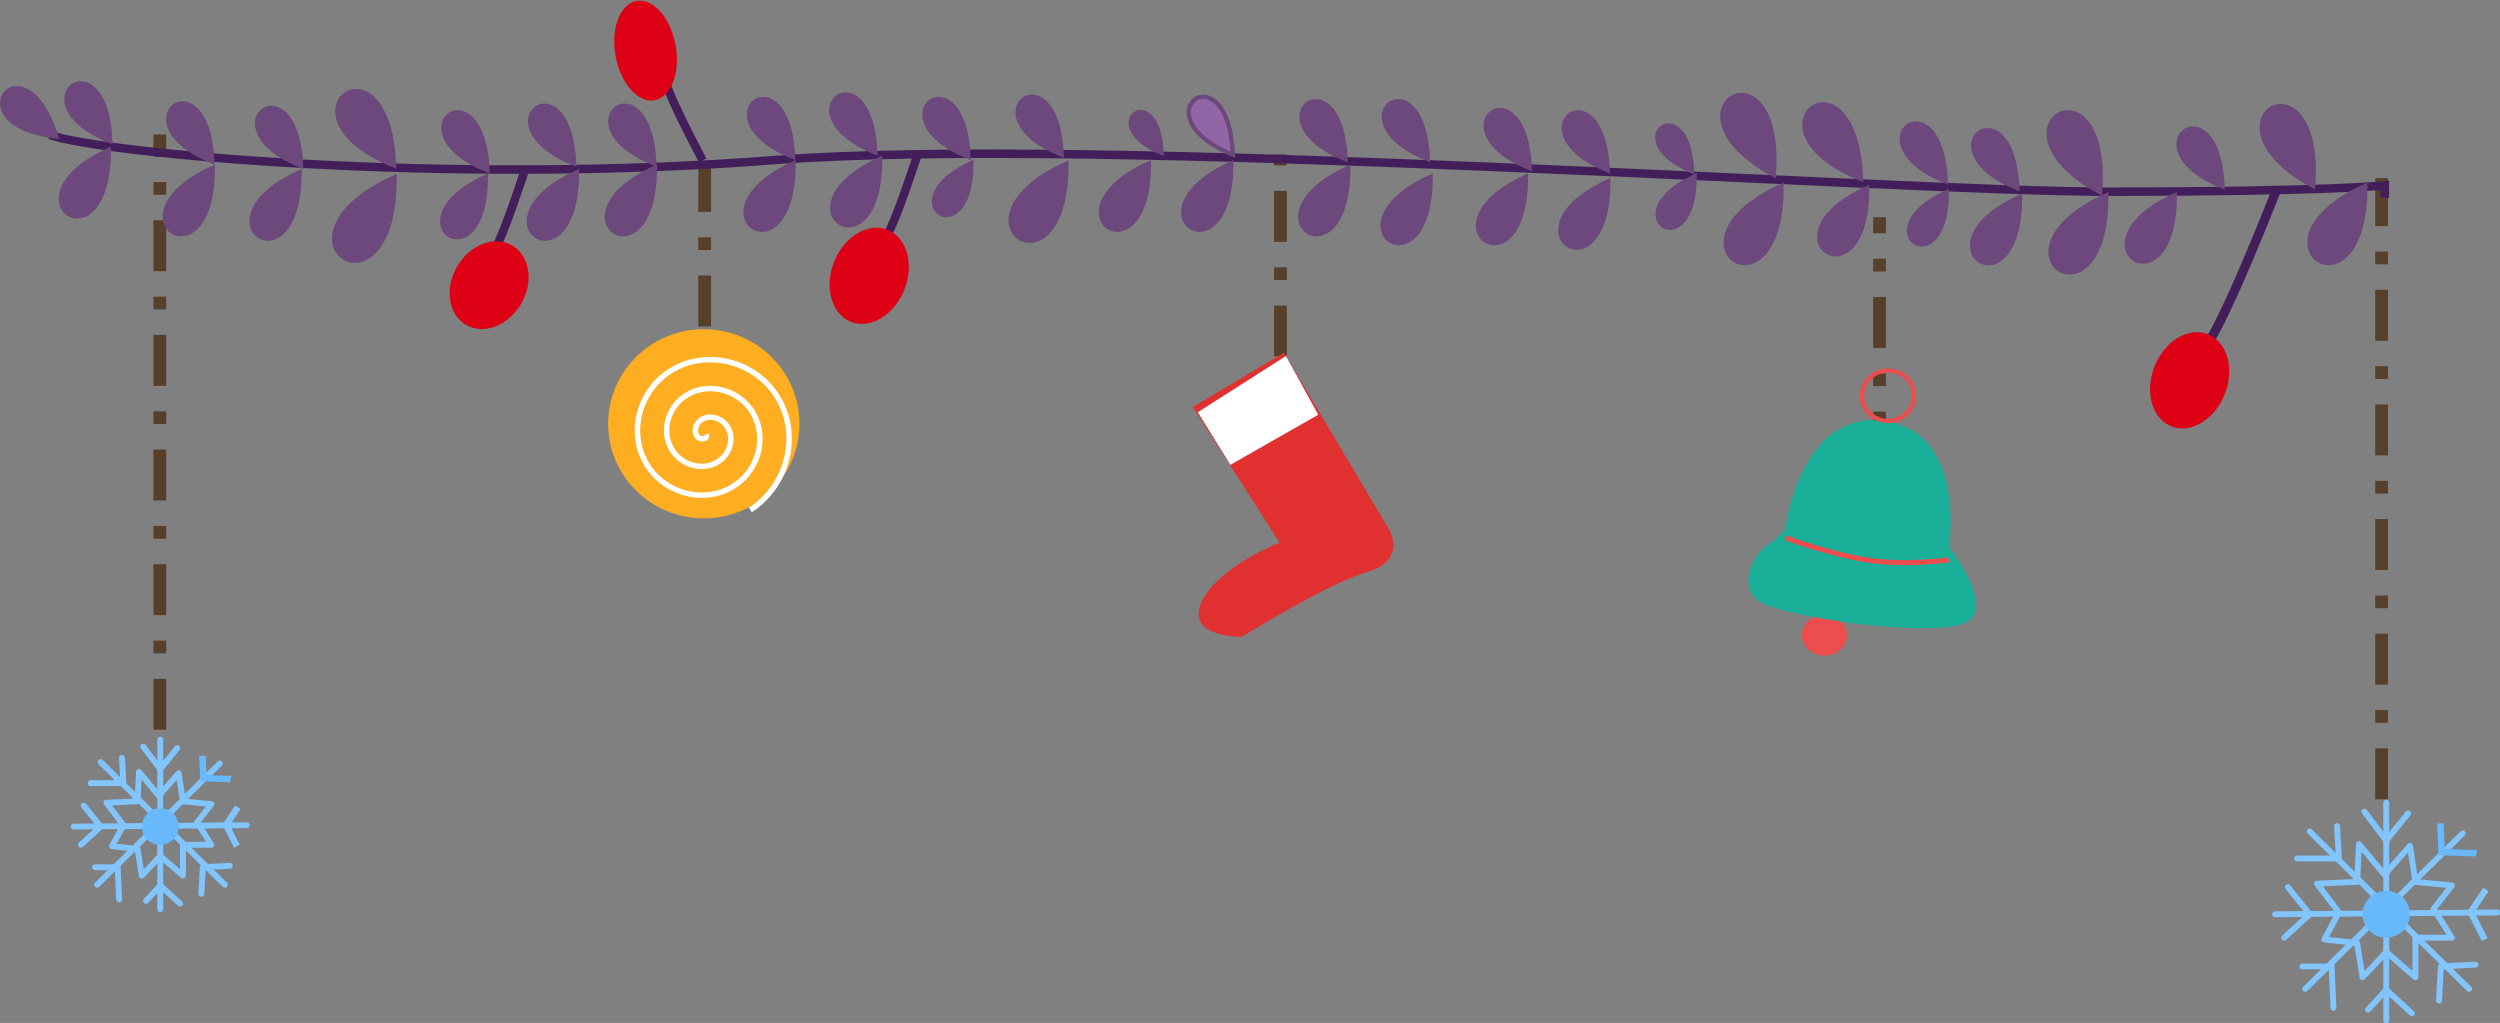 <svg xmlns="http://www.w3.org/2000/svg" xmlns:osb="http://www.openswatchbook.org/uri/2009/osb" xmlns:svg="http://www.w3.org/2000/svg" id="svg2" width="314.025" height="128.487" version="1.1" viewBox="0 0 294.398 120.456"><rect x="0" y="0" width="294.398" height="120.456" fill="#808080" stroke="none"/><defs id="defs4"><linearGradient id="linearGradient5784" osb:paint="solid"><stop style="stop-color:#0094de;stop-opacity:1" id="stop5786" offset="0"/></linearGradient></defs><g id="layer1" transform="translate(-164.872,-59.15)"><path style="fill:none;fill-rule:evenodd;stroke:#563f2b;stroke-width:1.5;stroke-linecap:butt;stroke-linejoin:miter;stroke-miterlimit:4;stroke-dasharray:6,3,1.5,3;stroke-dashoffset:0;stroke-opacity:1" id="path4138" d="m 183.695,145.088 0,-68.812 0,-1.298"/><path style="fill:none;fill-rule:evenodd;stroke:#563f2b;stroke-width:1.5;stroke-linecap:butt;stroke-linejoin:miter;stroke-miterlimit:4;stroke-dasharray:6,3,1.5,3;stroke-dashoffset:0;stroke-opacity:1" id="path4162" d="m 315.656,101.129 0,-23.788"/><g id="g4170" transform="matrix(0.661,-0.377,0.45,0.771,80.73,12.726)"><path id="path4166" d="m 192.434,216.461 16.415,-0.253 0.253,27.527 c 0,0 -0.253,4.293 -6.313,3.03 -6.061,-1.263 -21.718,-0.758 -21.718,-0.758 0,0 -7.576,-3.536 -2.778,-6.566 4.798,-3.03 15.152,-1.768 15.152,-1.768 z" style="fill:#e13030;fill-opacity:1;fill-rule:evenodd;stroke:none;stroke-width:1px;stroke-linecap:butt;stroke-linejoin:miter;stroke-opacity:1"/><path id="path4168" d="m 192.939,225.552 15.657,0 0.253,-8.839 -16.162,0.68 z" style="fill:#fff;fill-opacity:1;fill-rule:evenodd;stroke:none;stroke-width:1px;stroke-linecap:butt;stroke-linejoin:miter;stroke-opacity:1"/></g><path id="path4183" d="m 247.853,97.594 0,-20.252" style="fill:none;fill-rule:evenodd;stroke:#563f2b;stroke-width:1.5;stroke-linecap:butt;stroke-linejoin:miter;stroke-miterlimit:4;stroke-dasharray:6,3,1.5,3;stroke-dashoffset:0;stroke-opacity:1"/><g id="g6164" transform="matrix(0.785,0,0,0.776,106.749,-33.352)"><path id="path4196" d="m 85.104,244.637 25.956,-0.213" style="fill:none;fill-rule:evenodd;stroke:#82c5fc;stroke-width:.888;stroke-linecap:round;stroke-linejoin:round;stroke-miterlimit:4;stroke-dasharray:none;stroke-opacity:1"/><path id="path4198" d="m 98.082,231.447 0,25.743" style="fill:none;fill-rule:evenodd;stroke:#82c5fc;stroke-width:.888;stroke-linecap:round;stroke-linejoin:round;stroke-miterlimit:4;stroke-dasharray:none;stroke-opacity:1"/><path id="path4200" d="m 89.146,234.851 18.616,18.616" style="fill:none;fill-rule:evenodd;stroke:#82c5fc;stroke-width:.888;stroke-linecap:round;stroke-linejoin:round;stroke-miterlimit:4;stroke-dasharray:none;stroke-opacity:1"/><path id="path4202" d="M 107.018,235.063 88.615,253.466" style="fill:none;fill-rule:evenodd;stroke:#82c5fc;stroke-width:.888;stroke-linecap:round;stroke-linejoin:round;stroke-miterlimit:4;stroke-dasharray:none;stroke-opacity:1"/><path id="path4204" d="m 87.657,238.042 4.893,0 -0.213,-3.83" style="fill:none;fill-rule:evenodd;stroke:#82c5fc;stroke-width:.888;stroke-linecap:round;stroke-linejoin:round;stroke-miterlimit:4;stroke-dasharray:none;stroke-opacity:1"/><circle id="path4206" cx="98.082" cy="244.637" r="2.766" style="fill:#68b8fc;fill-opacity:1;stroke:none;stroke-width:1.2;stroke-linecap:round;stroke-linejoin:round;stroke-miterlimit:4;stroke-dasharray:4.8,4.8;stroke-dashoffset:0;stroke-opacity:1"/><path id="path4208" d="m 95.529,232.51 2.553,3.404 2.553,-3.191" style="fill:none;fill-rule:evenodd;stroke:#82c5fc;stroke-width:.888;stroke-linecap:round;stroke-linejoin:round;stroke-miterlimit:4;stroke-dasharray:none;stroke-opacity:1"/><path id="path4216" d="m 104.252,254.849 0.213,-4.042 4.042,-0.213" style="fill:none;fill-rule:evenodd;stroke:#82c5fc;stroke-width:.888;stroke-linecap:round;stroke-linejoin:round;stroke-miterlimit:4;stroke-dasharray:none;stroke-opacity:1"/><path id="path4218" d="m 95.955,255.913 2.128,-2.34 2.979,2.766" style="fill:none;fill-rule:evenodd;stroke:#82c5fc;stroke-width:.888;stroke-linecap:round;stroke-linejoin:round;stroke-miterlimit:4;stroke-dasharray:none;stroke-opacity:1"/><path id="path4220" d="m 88.295,250.807 3.404,0 0.213,4.893" style="fill:none;fill-rule:evenodd;stroke:#82c5fc;stroke-width:.888;stroke-linecap:round;stroke-linejoin:round;stroke-miterlimit:4;stroke-dasharray:none;stroke-opacity:1"/><path id="path4222" d="m 86.593,241.446 2.553,3.191 -2.979,2.766" style="fill:none;fill-rule:evenodd;stroke:#82c5fc;stroke-width:.888;stroke-linecap:round;stroke-linejoin:round;stroke-miterlimit:4;stroke-dasharray:none;stroke-opacity:1"/><path id="path4224" d="m 92.551,244.424 -2.553,-3.404 4.681,-0.213 0.213,-4.468 2.979,3.617 2.979,-3.404 0.638,4.255 4.255,0.426 -2.128,2.766 2.128,3.404 -4.255,0 0,4.681 -3.404,-2.979 -2.766,2.979 -0.638,-4.042 -3.83,-0.426 z" style="fill:none;fill-rule:evenodd;stroke:#82c5fc;stroke-width:.888;stroke-linecap:round;stroke-linejoin:round;stroke-miterlimit:4;stroke-dasharray:none;stroke-opacity:1"/><path id="path4290" d="m 104.407,233.885 0.148,3.397 3.988,0.148 -0.295,-0.148" style="fill:none;fill-rule:evenodd;stroke:#68b8fc;stroke-width:.969px;stroke-linecap:butt;stroke-linejoin:miter;stroke-opacity:1"/><path id="path4292" d="m 109.724,241.713 -1.772,2.659 1.625,3.249" style="fill:none;fill-rule:evenodd;stroke:#82c5fc;stroke-width:.969px;stroke-linecap:butt;stroke-linejoin:miter;stroke-opacity:1"/></g><g id="g6254" transform="matrix(1.031,0,0,1.031,-7.41,-45.35)"><ellipse id="path4140" cx="247.488" cy="149.762" rx="10.926" ry="10.8" style="fill:#ffad21;fill-opacity:1;stroke:none;stroke-width:.508;stroke-linecap:round;stroke-linejoin:round;stroke-miterlimit:4;stroke-dasharray:none;stroke-dashoffset:0;stroke-opacity:1"/><path id="path4294" d="m 142.4,209.46 c 0.176,0.302 -0.32,0.387 -0.502,0.293 -0.493,-0.254 -0.401,-0.946 -0.084,-1.297 0.567,-0.627 1.564,-0.456 2.092,0.126 0.775,0.853 0.515,2.192 -0.335,2.887 -1.133,0.927 -2.822,0.577 -3.683,-0.544 -1.083,-1.41 -0.639,-3.454 0.753,-4.478 1.686,-1.239 4.088,-0.702 5.273,0.962 1.397,1.961 0.765,4.721 -1.172,6.068 -2.236,1.554 -5.356,0.829 -6.863,-1.381 -1.713,-2.511 -0.892,-5.99 1.59,-7.658 2.785,-1.871 6.625,-0.956 8.453,1.799 2.03,3.059 1.02,7.259 -2.009,9.248" transform="matrix(1.443,0,0,1.427,42.257,-147.897)" style="fill:none;fill-rule:evenodd;stroke:#fff;stroke-width:.434px;stroke-linecap:butt;stroke-linejoin:miter;stroke-opacity:1"/></g><path id="path4312" d="m 386.205,113.618 0,-28.894" style="fill:none;fill-rule:evenodd;stroke:#563f2b;stroke-width:1.5;stroke-linecap:butt;stroke-linejoin:miter;stroke-miterlimit:4;stroke-dasharray:6,3,1.5,3;stroke-dashoffset:0;stroke-opacity:1"/><g id="g6248" transform="matrix(0.855,0,0,0.837,56.929,1.335)"><ellipse style="fill:#ed4d4d;fill-opacity:1;stroke:#ed4d4d;stroke-width:.456;stroke-linecap:butt;stroke-linejoin:round;stroke-miterlimit:4;stroke-dasharray:none;stroke-dashoffset:0;stroke-opacity:1" id="circle5796" cx="377.523" cy="-158.448" rx="2.873" ry="2.643" transform="scale(1,-1)"/><path id="path4336" d="m 372.14,143.473 c 0,0 1.994,-16.748 13.556,-15.172 11.562,1.576 8.971,17.734 8.971,17.734 0,0 7.575,9.655 1.196,11.034 -6.379,1.379 -23.125,-1.182 -26.913,-3.153 -3.788,-1.97 -0.997,-7.093 0.598,-8.079 1.595,-0.985 2.592,-2.364 2.592,-2.364 z" style="fill:#19af99;fill-opacity:1;fill-rule:evenodd;stroke:none;stroke-width:1px;stroke-linecap:butt;stroke-linejoin:miter;stroke-opacity:1"/><path id="path5790" d="m 372.2,144.748 c 0,0 6.3,2.383 11.46,3.15 5.16,0.767 10.772,-0.028 10.772,-0.028 l 0.007,-0.197" style="fill:none;fill-rule:evenodd;stroke:#ed4d4d;stroke-width:.709;stroke-linecap:butt;stroke-linejoin:miter;stroke-miterlimit:4;stroke-dasharray:none;stroke-dashoffset:0;stroke-opacity:1"/><ellipse id="path5794" cx="386.294" cy="-124.754" rx="3.588" ry="3.547" transform="scale(1,-1)" style="fill:none;fill-opacity:1;stroke:#ed4d4d;stroke-width:.591;stroke-linecap:butt;stroke-linejoin:round;stroke-miterlimit:4;stroke-dasharray:none;stroke-dashoffset:0;stroke-opacity:1"/></g><path id="path5839" d="m 445.325,153.274 0,-71.795 0,-1.355" style="fill:none;fill-rule:evenodd;stroke:#563f2b;stroke-width:1.5;stroke-linecap:butt;stroke-linejoin:miter;stroke-miterlimit:4;stroke-dasharray:6,3,1.5,3;stroke-dashoffset:0;stroke-opacity:1"/><path style="fill:none;fill-rule:evenodd;stroke:#421f5a;stroke-width:1px;stroke-linecap:butt;stroke-linejoin:miter;stroke-opacity:1" id="path5991" d="m 170.726,75.043 c 6.496,2.228 46.913,5.94 85.165,2.97 38.252,-2.97 132.078,3.713 157.338,3.713 25.261,0 32.478,-0.743 32.478,-0.743 l 0,1.485"/><path id="path6027" d="m 364.47,79.868 c -9.971,4.589 0,11.146 0,0 z" style="fill:#6c487c;fill-opacity:1;fill-rule:evenodd;stroke:#6c487c;stroke-width:.437px;stroke-linecap:butt;stroke-linejoin:miter;stroke-opacity:1"/><path style="fill:#6c487c;fill-opacity:1;fill-rule:evenodd;stroke:#6c487c;stroke-width:.635px;stroke-linecap:butt;stroke-linejoin:miter;stroke-opacity:1" id="path6040" d="m 290.387,78.52 c -14.486,6.666 0,16.193 0,0 z"/><path id="path6042" d="m 344.543,80 c -12.605,5.801 0,14.09 0,0 z" style="fill:#6c487c;fill-opacity:1;fill-rule:evenodd;stroke:#6c487c;stroke-width:.552px;stroke-linecap:butt;stroke-linejoin:miter;stroke-opacity:1"/><path style="fill:#6c487c;fill-opacity:1;fill-rule:evenodd;stroke:#6c487c;stroke-width:.552px;stroke-linecap:butt;stroke-linejoin:miter;stroke-opacity:1" id="path6044" d="m 300.143,78.425 c -12.605,5.801 0,14.09 0,0 z"/><path id="path6046" d="m 323.619,78.95 c -12.605,5.801 0,14.09 0,0 z" style="fill:#6c487c;fill-opacity:1;fill-rule:evenodd;stroke:#6c487c;stroke-width:.552px;stroke-linecap:butt;stroke-linejoin:miter;stroke-opacity:1"/><path style="fill:#6c487c;fill-opacity:1;fill-rule:evenodd;stroke:#6c487c;stroke-width:.552px;stroke-linecap:butt;stroke-linejoin:miter;stroke-opacity:1" id="path6048" d="m 309.84,78.425 c -12.605,5.801 0,14.09 0,0 z"/><path id="path6050" d="m 333.316,80 c -12.605,5.801 0,14.09 0,0 z" style="fill:#6c487c;fill-opacity:1;fill-rule:evenodd;stroke:#6c487c;stroke-width:.552px;stroke-linecap:butt;stroke-linejoin:miter;stroke-opacity:1"/><path style="fill:#6c487c;fill-opacity:1;fill-rule:evenodd;stroke:#6c487c;stroke-width:.552px;stroke-linecap:butt;stroke-linejoin:miter;stroke-opacity:1" id="path6052" d="m 268.502,77.9 c -12.605,5.801 0,14.09 0,0 z"/><path id="path6054" d="m 222.093,79.95 c -11.598,5.338 0,12.965 0,0 z" style="fill:#6c487c;fill-opacity:1;fill-rule:evenodd;stroke:#6c487c;stroke-width:.508px;stroke-linecap:butt;stroke-linejoin:miter;stroke-opacity:1"/><path style="fill:#6c487c;fill-opacity:1;fill-rule:evenodd;stroke:#6c487c;stroke-width:.684px;stroke-linecap:butt;stroke-linejoin:miter;stroke-opacity:1" id="path6056" d="m 211.248,80.151 c -15.615,7.186 0,17.454 0,0 z"/><path id="path6058" d="m 200.116,79.475 c -12.605,5.801 0,14.09 0,0 z" style="fill:#6c487c;fill-opacity:1;fill-rule:evenodd;stroke:#6c487c;stroke-width:.552px;stroke-linecap:butt;stroke-linejoin:miter;stroke-opacity:1"/><path style="fill:#6c487c;fill-opacity:1;fill-rule:evenodd;stroke:#6c487c;stroke-width:.552px;stroke-linecap:butt;stroke-linejoin:miter;stroke-opacity:1" id="path6060" d="m 189.909,78.95 c -12.605,5.801 0,14.09 0,0 z"/><path id="path6062" d="m 177.661,76.85 c -12.605,5.801 0,14.09 0,0 z" style="fill:#6c487c;fill-opacity:1;fill-rule:evenodd;stroke:#6c487c;stroke-width:.552px;stroke-linecap:butt;stroke-linejoin:miter;stroke-opacity:1"/><path style="fill:#6c487c;fill-opacity:1;fill-rule:evenodd;stroke:#6c487c;stroke-width:.552px;stroke-linecap:butt;stroke-linejoin:miter;stroke-opacity:1" id="path6064" d="m 402.723,82.363 c -12.605,5.801 0,14.09 0,0 z"/><path id="path6066" d="m 354.24,80.525 c -12.605,5.801 0,14.09 0,0 z" style="fill:#6c487c;fill-opacity:1;fill-rule:evenodd;stroke:#6c487c;stroke-width:.552px;stroke-linecap:butt;stroke-linejoin:miter;stroke-opacity:1"/><path style="fill:#6c487c;fill-opacity:1;fill-rule:evenodd;stroke:#6c487c;stroke-width:.552px;stroke-linecap:butt;stroke-linejoin:miter;stroke-opacity:1" id="path6068" d="m 241.964,78.95 c -12.605,5.801 0,14.09 0,0 z"/><path id="path6070" d="m 232.778,79.475 c -12.605,5.801 0,14.09 0,0 z" style="fill:#6c487c;fill-opacity:1;fill-rule:evenodd;stroke:#6c487c;stroke-width:.552px;stroke-linecap:butt;stroke-linejoin:miter;stroke-opacity:1"/><path style="fill:#6c487c;fill-opacity:1;fill-rule:evenodd;stroke:#6c487c;stroke-width:.442px;stroke-linecap:butt;stroke-linejoin:miter;stroke-opacity:1" id="path6072" d="m 279.299,78.299 c -10.089,4.643 0,11.277 0,0 z"/><path style="fill:#6c487c;fill-opacity:1;fill-rule:evenodd;stroke:#6c487c;stroke-width:.445px;stroke-linecap:butt;stroke-linejoin:miter;stroke-opacity:1" id="path6074" d="m 394.16,81.715 c -10.159,4.675 0,11.356 0,0 z"/><path id="path6076" d="m 384.733,81.313 c -12.605,5.801 0,14.09 0,0 z" style="fill:#6c487c;fill-opacity:1;fill-rule:evenodd;stroke:#6c487c;stroke-width:.552px;stroke-linecap:butt;stroke-linejoin:miter;stroke-opacity:1"/><path style="fill:#6c487c;fill-opacity:1;fill-rule:evenodd;stroke:#6c487c;stroke-width:.552px;stroke-linecap:butt;stroke-linejoin:miter;stroke-opacity:1" id="path6078" d="m 258.295,78.425 c -12.605,5.801 0,14.09 0,0 z"/><path style="fill:#6c487c;fill-opacity:1;fill-rule:evenodd;stroke:#6c487c;stroke-width:.635px;stroke-linecap:butt;stroke-linejoin:miter;stroke-opacity:1" id="path6080" d="m 374.594,81.145 c -14.486,6.666 0,16.193 0,0 z"/><path style="fill:#6c487c;fill-opacity:1;fill-rule:evenodd;stroke:#6c487c;stroke-width:.624px;stroke-linecap:butt;stroke-linejoin:miter;stroke-opacity:1" id="path6084" d="m 383.961,80.125 c -0.673,-16.026 -14.376,-5.863 0,0 z"/><path id="path6086" d="m 394.011,80.529 c -0.535,-12.738 -11.427,-4.66 0,0 z" style="fill:#6c487c;fill-opacity:1;fill-rule:evenodd;stroke:#6c487c;stroke-width:.496px;stroke-linecap:butt;stroke-linejoin:miter;stroke-opacity:1"/><path id="path6088" d="m 373.698,79.646 c 1.097,-16.287 -13.889,-7.618 0,0 z" style="fill:#6c487c;fill-opacity:1;fill-rule:evenodd;stroke:#6c487c;stroke-width:.635px;stroke-linecap:butt;stroke-linejoin:miter;stroke-opacity:1"/><path style="fill:#6c487c;fill-opacity:1;fill-rule:evenodd;stroke:#6c487c;stroke-width:.496px;stroke-linecap:butt;stroke-linejoin:miter;stroke-opacity:1" id="path6090" d="m 345.018,78.954 c -0.535,-12.738 -11.427,-4.66 0,0 z"/><path id="path6092" d="m 354.204,79.217 c -0.535,-12.738 -11.427,-4.66 0,0 z" style="fill:#6c487c;fill-opacity:1;fill-rule:evenodd;stroke:#6c487c;stroke-width:.496px;stroke-linecap:butt;stroke-linejoin:miter;stroke-opacity:1"/><path style="fill:#6c487c;fill-opacity:1;fill-rule:evenodd;stroke:#6c487c;stroke-width:.401px;stroke-linecap:butt;stroke-linejoin:miter;stroke-opacity:1" id="path6094" d="m 364.192,79.399 c -0.433,-10.299 -9.239,-3.768 0,0 z"/><path id="path6096" d="m 402.432,81.317 c -0.535,-12.738 -11.427,-4.66 0,0 z" style="fill:#6c487c;fill-opacity:1;fill-rule:evenodd;stroke:#6c487c;stroke-width:.496px;stroke-linecap:butt;stroke-linejoin:miter;stroke-opacity:1"/><path id="path6098" d="m 232.487,78.429 c -0.535,-12.738 -11.427,-4.66 0,0 z" style="fill:#6c487c;fill-opacity:1;fill-rule:evenodd;stroke:#6c487c;stroke-width:.496px;stroke-linecap:butt;stroke-linejoin:miter;stroke-opacity:1"/><path style="fill:#6c487c;fill-opacity:1;fill-rule:evenodd;stroke:#6c487c;stroke-width:.496px;stroke-linecap:butt;stroke-linejoin:miter;stroke-opacity:1" id="path6100" d="m 241.929,78.429 c -0.535,-12.738 -11.427,-4.66 0,0 z"/><path id="path6102" d="m 258.26,77.642 c -0.535,-12.738 -11.427,-4.66 0,0 z" style="fill:#6c487c;fill-opacity:1;fill-rule:evenodd;stroke:#6c487c;stroke-width:.496px;stroke-linecap:butt;stroke-linejoin:miter;stroke-opacity:1"/><path style="fill:#6c487c;fill-opacity:1;fill-rule:evenodd;stroke:#6c487c;stroke-width:.496px;stroke-linecap:butt;stroke-linejoin:miter;stroke-opacity:1" id="path6104" d="m 267.956,77.117 c -0.535,-12.738 -11.427,-4.66 0,0 z"/><path id="path6106" d="m 278.929,77.642 c -0.535,-12.738 -11.427,-4.66 0,0 z" style="fill:#6c487c;fill-opacity:1;fill-rule:evenodd;stroke:#6c487c;stroke-width:.496px;stroke-linecap:butt;stroke-linejoin:miter;stroke-opacity:1"/><path style="fill:#6c487c;fill-opacity:1;fill-rule:evenodd;stroke:#6c487c;stroke-width:.496px;stroke-linecap:butt;stroke-linejoin:miter;stroke-opacity:1" id="path6108" d="m 289.901,77.379 c -0.535,-12.738 -11.427,-4.66 0,0 z"/><path id="path6110" d="m 301.742,77.266 c -0.39,-9.289 -8.333,-3.398 0,0 z" style="fill:#6c487c;fill-opacity:1;fill-rule:evenodd;stroke:#6c487c;stroke-width:.362px;stroke-linecap:butt;stroke-linejoin:miter;stroke-opacity:1"/><path style="fill:#9265a6;fill-opacity:1;fill-rule:evenodd;stroke:#6c487c;stroke-width:.496px;stroke-linecap:butt;stroke-linejoin:miter;stroke-opacity:1" id="path6112" d="m 310.06,77.379 c -0.535,-12.738 -11.427,-4.66 0,0 z"/><path id="path6114" d="m 323.329,77.904 c -0.535,-12.738 -11.427,-4.66 0,0 z" style="fill:#6c487c;fill-opacity:1;fill-rule:evenodd;stroke:#6c487c;stroke-width:.496px;stroke-linecap:butt;stroke-linejoin:miter;stroke-opacity:1"/><path style="fill:#6c487c;fill-opacity:1;fill-rule:evenodd;stroke:#6c487c;stroke-width:.496px;stroke-linecap:butt;stroke-linejoin:miter;stroke-opacity:1" id="path6116" d="m 333.025,77.904 c -0.535,-12.738 -11.427,-4.66 0,0 z"/><path style="fill:#6c487c;fill-opacity:1;fill-rule:evenodd;stroke:#6c487c;stroke-width:.496px;stroke-linecap:butt;stroke-linejoin:miter;stroke-opacity:1" id="path6118" d="m 177.881,75.804 c -0.535,-12.738 -11.427,-4.66 0,0 z"/><path id="path6120" d="m 189.874,78.167 c -0.535,-12.738 -11.427,-4.66 0,0 z" style="fill:#6c487c;fill-opacity:1;fill-rule:evenodd;stroke:#6c487c;stroke-width:.496px;stroke-linecap:butt;stroke-linejoin:miter;stroke-opacity:1"/><path style="fill:#6c487c;fill-opacity:1;fill-rule:evenodd;stroke:#6c487c;stroke-width:.496px;stroke-linecap:butt;stroke-linejoin:miter;stroke-opacity:1" id="path6122" d="m 200.336,78.692 c -0.535,-12.738 -11.427,-4.66 0,0 z"/><path id="path6124" d="m 211.21,78.549 c -0.673,-16.026 -14.376,-5.863 0,0 z" style="fill:#6c487c;fill-opacity:1;fill-rule:evenodd;stroke:#6c487c;stroke-width:.624px;stroke-linecap:butt;stroke-linejoin:miter;stroke-opacity:1"/><path style="fill:#6c487c;fill-opacity:1;fill-rule:evenodd;stroke:#6c487c;stroke-width:.496px;stroke-linecap:butt;stroke-linejoin:miter;stroke-opacity:1" id="path6126" d="m 222.28,79.217 c -0.535,-12.738 -11.427,-4.66 0,0 z"/><path id="path6128" d="m 171.514,75.223 c -3.865,-12.114 -12.226,-1.306 0,0 z" style="fill:#6c487c;fill-opacity:1;fill-rule:evenodd;stroke:#6c487c;stroke-width:.496px;stroke-linecap:butt;stroke-linejoin:miter;stroke-opacity:1"/><path id="path6130" d="m 412.846,82.258 c -14.486,6.666 0,16.193 0,0 z" style="fill:#6c487c;fill-opacity:1;fill-rule:evenodd;stroke:#6c487c;stroke-width:.635px;stroke-linecap:butt;stroke-linejoin:miter;stroke-opacity:1"/><path style="fill:#6c487c;fill-opacity:1;fill-rule:evenodd;stroke:#6c487c;stroke-width:.635px;stroke-linecap:butt;stroke-linejoin:miter;stroke-opacity:1" id="path6132" d="m 412.131,81.688 c 1.097,-16.287 -13.889,-7.618 0,0 z"/><path id="path6134" d="m 420.946,82.177 c -12.605,5.801 0,14.09 0,0 z" style="fill:#6c487c;fill-opacity:1;fill-rule:evenodd;stroke:#6c487c;stroke-width:.552px;stroke-linecap:butt;stroke-linejoin:miter;stroke-opacity:1"/><path style="fill:#6c487c;fill-opacity:1;fill-rule:evenodd;stroke:#6c487c;stroke-width:.496px;stroke-linecap:butt;stroke-linejoin:miter;stroke-opacity:1" id="path6136" d="m 426.61,81.131 c -0.535,-12.738 -11.427,-4.66 0,0 z"/><path id="path6138" d="m 437.211,80.946 c 1.097,-16.287 -13.889,-7.618 0,0 z" style="fill:#6c487c;fill-opacity:1;fill-rule:evenodd;stroke:#6c487c;stroke-width:.635px;stroke-linecap:butt;stroke-linejoin:miter;stroke-opacity:1"/><path style="fill:#6c487c;fill-opacity:1;fill-rule:evenodd;stroke:#6c487c;stroke-width:.635px;stroke-linecap:butt;stroke-linejoin:miter;stroke-opacity:1" id="path6140" d="m 443.34,81.145 c -14.486,6.666 0,16.193 0,0 z"/><path style="fill:none;fill-rule:evenodd;stroke:#421f5a;stroke-width:1px;stroke-linecap:butt;stroke-linejoin:miter;stroke-opacity:1" id="path6142" d="m 272.933,77.317 c 0,0 -2.552,7.875 -3.572,9.451"/><ellipse id="circle6144" cx="281.8" cy="-27.889" rx="4.452" ry="5.831" transform="matrix(0.909,0.416,-0.397,0.918,0,0)" style="fill:#de0014;fill-opacity:1;stroke:none;stroke-width:.508;stroke-linecap:round;stroke-linejoin:round;stroke-miterlimit:4;stroke-dasharray:none;stroke-dashoffset:0;stroke-opacity:1"/><path id="path6146" d="m 226.742,78.988 c 0,0 -2.552,7.875 -3.572,9.451" style="fill:none;fill-rule:evenodd;stroke:#421f5a;stroke-width:1px;stroke-linecap:butt;stroke-linejoin:miter;stroke-opacity:1"/><ellipse style="fill:#de0014;fill-opacity:1;stroke:none;stroke-width:.508;stroke-linecap:round;stroke-linejoin:round;stroke-miterlimit:4;stroke-dasharray:none;stroke-dashoffset:0;stroke-opacity:1" id="ellipse6148" cx="241.116" cy="-.376" rx="4.376" ry="5.401" transform="matrix(0.922,0.386,-0.427,0.904,0,0)"/><path style="fill:none;fill-rule:evenodd;stroke:#421f5a;stroke-width:1px;stroke-linecap:butt;stroke-linejoin:miter;stroke-opacity:1" id="path6150" d="m 247.616,78.042 c 0,0 -3.871,-7.284 -4.298,-9.125"/><ellipse id="ellipse6152" cx="-120.241" cy="-279.361" rx="5.222" ry="4.573" transform="matrix(-0.24,0.971,-0.759,-0.651,0,0)" style="fill:#de0014;fill-opacity:1;stroke:none;stroke-width:.508;stroke-linecap:round;stroke-linejoin:round;stroke-miterlimit:4;stroke-dasharray:none;stroke-dashoffset:0;stroke-opacity:1"/><path id="path6160" d="m 433.087,81.16 c 0,0 -6.129,15.798 -8.581,18.957" style="fill:none;fill-rule:evenodd;stroke:#421f5a;stroke-width:1.086px;stroke-linecap:butt;stroke-linejoin:miter;stroke-opacity:1"/><ellipse style="fill:#de0014;fill-opacity:1;stroke:none;stroke-width:.508;stroke-linecap:round;stroke-linejoin:round;stroke-miterlimit:4;stroke-dasharray:none;stroke-dashoffset:0;stroke-opacity:1" id="ellipse6162" cx="429.486" cy="-81.409" rx="4.452" ry="5.831" transform="matrix(0.909,0.416,-0.397,0.918,0,0)"/><g id="g6180" transform="matrix(1.008,0,0,0.996,347.008,-76.847)"><path style="fill:none;fill-rule:evenodd;stroke:#82c5fc;stroke-width:.692;stroke-linecap:round;stroke-linejoin:round;stroke-miterlimit:4;stroke-dasharray:none;stroke-opacity:1" id="path6182" d="m 85.104,244.637 25.956,-0.213"/><path style="fill:none;fill-rule:evenodd;stroke:#82c5fc;stroke-width:.692;stroke-linecap:round;stroke-linejoin:round;stroke-miterlimit:4;stroke-dasharray:none;stroke-opacity:1" id="path6184" d="m 98.082,231.447 0,25.743"/><path style="fill:none;fill-rule:evenodd;stroke:#82c5fc;stroke-width:.692;stroke-linecap:round;stroke-linejoin:round;stroke-miterlimit:4;stroke-dasharray:none;stroke-opacity:1" id="path6186" d="m 89.146,234.851 18.616,18.616"/><path style="fill:none;fill-rule:evenodd;stroke:#82c5fc;stroke-width:.692;stroke-linecap:round;stroke-linejoin:round;stroke-miterlimit:4;stroke-dasharray:none;stroke-opacity:1" id="path6188" d="M 107.018,235.063 88.615,253.466"/><path style="fill:none;fill-rule:evenodd;stroke:#82c5fc;stroke-width:.692;stroke-linecap:round;stroke-linejoin:round;stroke-miterlimit:4;stroke-dasharray:none;stroke-opacity:1" id="path6190" d="m 87.657,238.042 4.893,0 -0.213,-3.83"/><circle style="fill:#68b8fc;fill-opacity:1;stroke:none;stroke-width:1.2;stroke-linecap:round;stroke-linejoin:round;stroke-miterlimit:4;stroke-dasharray:4.8,4.8;stroke-dashoffset:0;stroke-opacity:1" id="circle6192" cx="98.082" cy="244.637" r="2.766"/><path style="fill:none;fill-rule:evenodd;stroke:#82c5fc;stroke-width:.692;stroke-linecap:round;stroke-linejoin:round;stroke-miterlimit:4;stroke-dasharray:none;stroke-opacity:1" id="path6194" d="m 95.529,232.51 2.553,3.404 2.553,-3.191"/><path style="fill:none;fill-rule:evenodd;stroke:#82c5fc;stroke-width:.692;stroke-linecap:round;stroke-linejoin:round;stroke-miterlimit:4;stroke-dasharray:none;stroke-opacity:1" id="path6196" d="m 104.252,254.849 0.213,-4.042 4.042,-0.213"/><path style="fill:none;fill-rule:evenodd;stroke:#82c5fc;stroke-width:.692;stroke-linecap:round;stroke-linejoin:round;stroke-miterlimit:4;stroke-dasharray:none;stroke-opacity:1" id="path6198" d="m 95.955,255.913 2.128,-2.34 2.979,2.766"/><path style="fill:none;fill-rule:evenodd;stroke:#82c5fc;stroke-width:.692;stroke-linecap:round;stroke-linejoin:round;stroke-miterlimit:4;stroke-dasharray:none;stroke-opacity:1" id="path6200" d="m 88.295,250.807 3.404,0 0.213,4.893"/><path style="fill:none;fill-rule:evenodd;stroke:#82c5fc;stroke-width:.692;stroke-linecap:round;stroke-linejoin:round;stroke-miterlimit:4;stroke-dasharray:none;stroke-opacity:1" id="path6202" d="m 86.593,241.446 2.553,3.191 -2.979,2.766"/><path style="fill:none;fill-rule:evenodd;stroke:#82c5fc;stroke-width:.692;stroke-linecap:round;stroke-linejoin:round;stroke-miterlimit:4;stroke-dasharray:none;stroke-opacity:1" id="path6204" d="m 92.551,244.424 -2.553,-3.404 4.681,-0.213 0.213,-4.468 2.979,3.617 2.979,-3.404 0.638,4.255 4.255,0.426 -2.128,2.766 2.128,3.404 -4.255,0 0,4.681 -3.404,-2.979 -2.766,2.979 -0.638,-4.042 -3.83,-0.426 z"/><path style="fill:none;fill-rule:evenodd;stroke:#68b8fc;stroke-width:.755px;stroke-linecap:butt;stroke-linejoin:miter;stroke-opacity:1" id="path6206" d="m 104.407,233.885 0.148,3.397 3.988,0.148 -0.295,-0.148"/><path style="fill:none;fill-rule:evenodd;stroke:#82c5fc;stroke-width:.755px;stroke-linecap:butt;stroke-linejoin:miter;stroke-opacity:1" id="path6208" d="m 109.724,241.713 -1.772,2.659 1.625,3.249"/></g></g></svg>